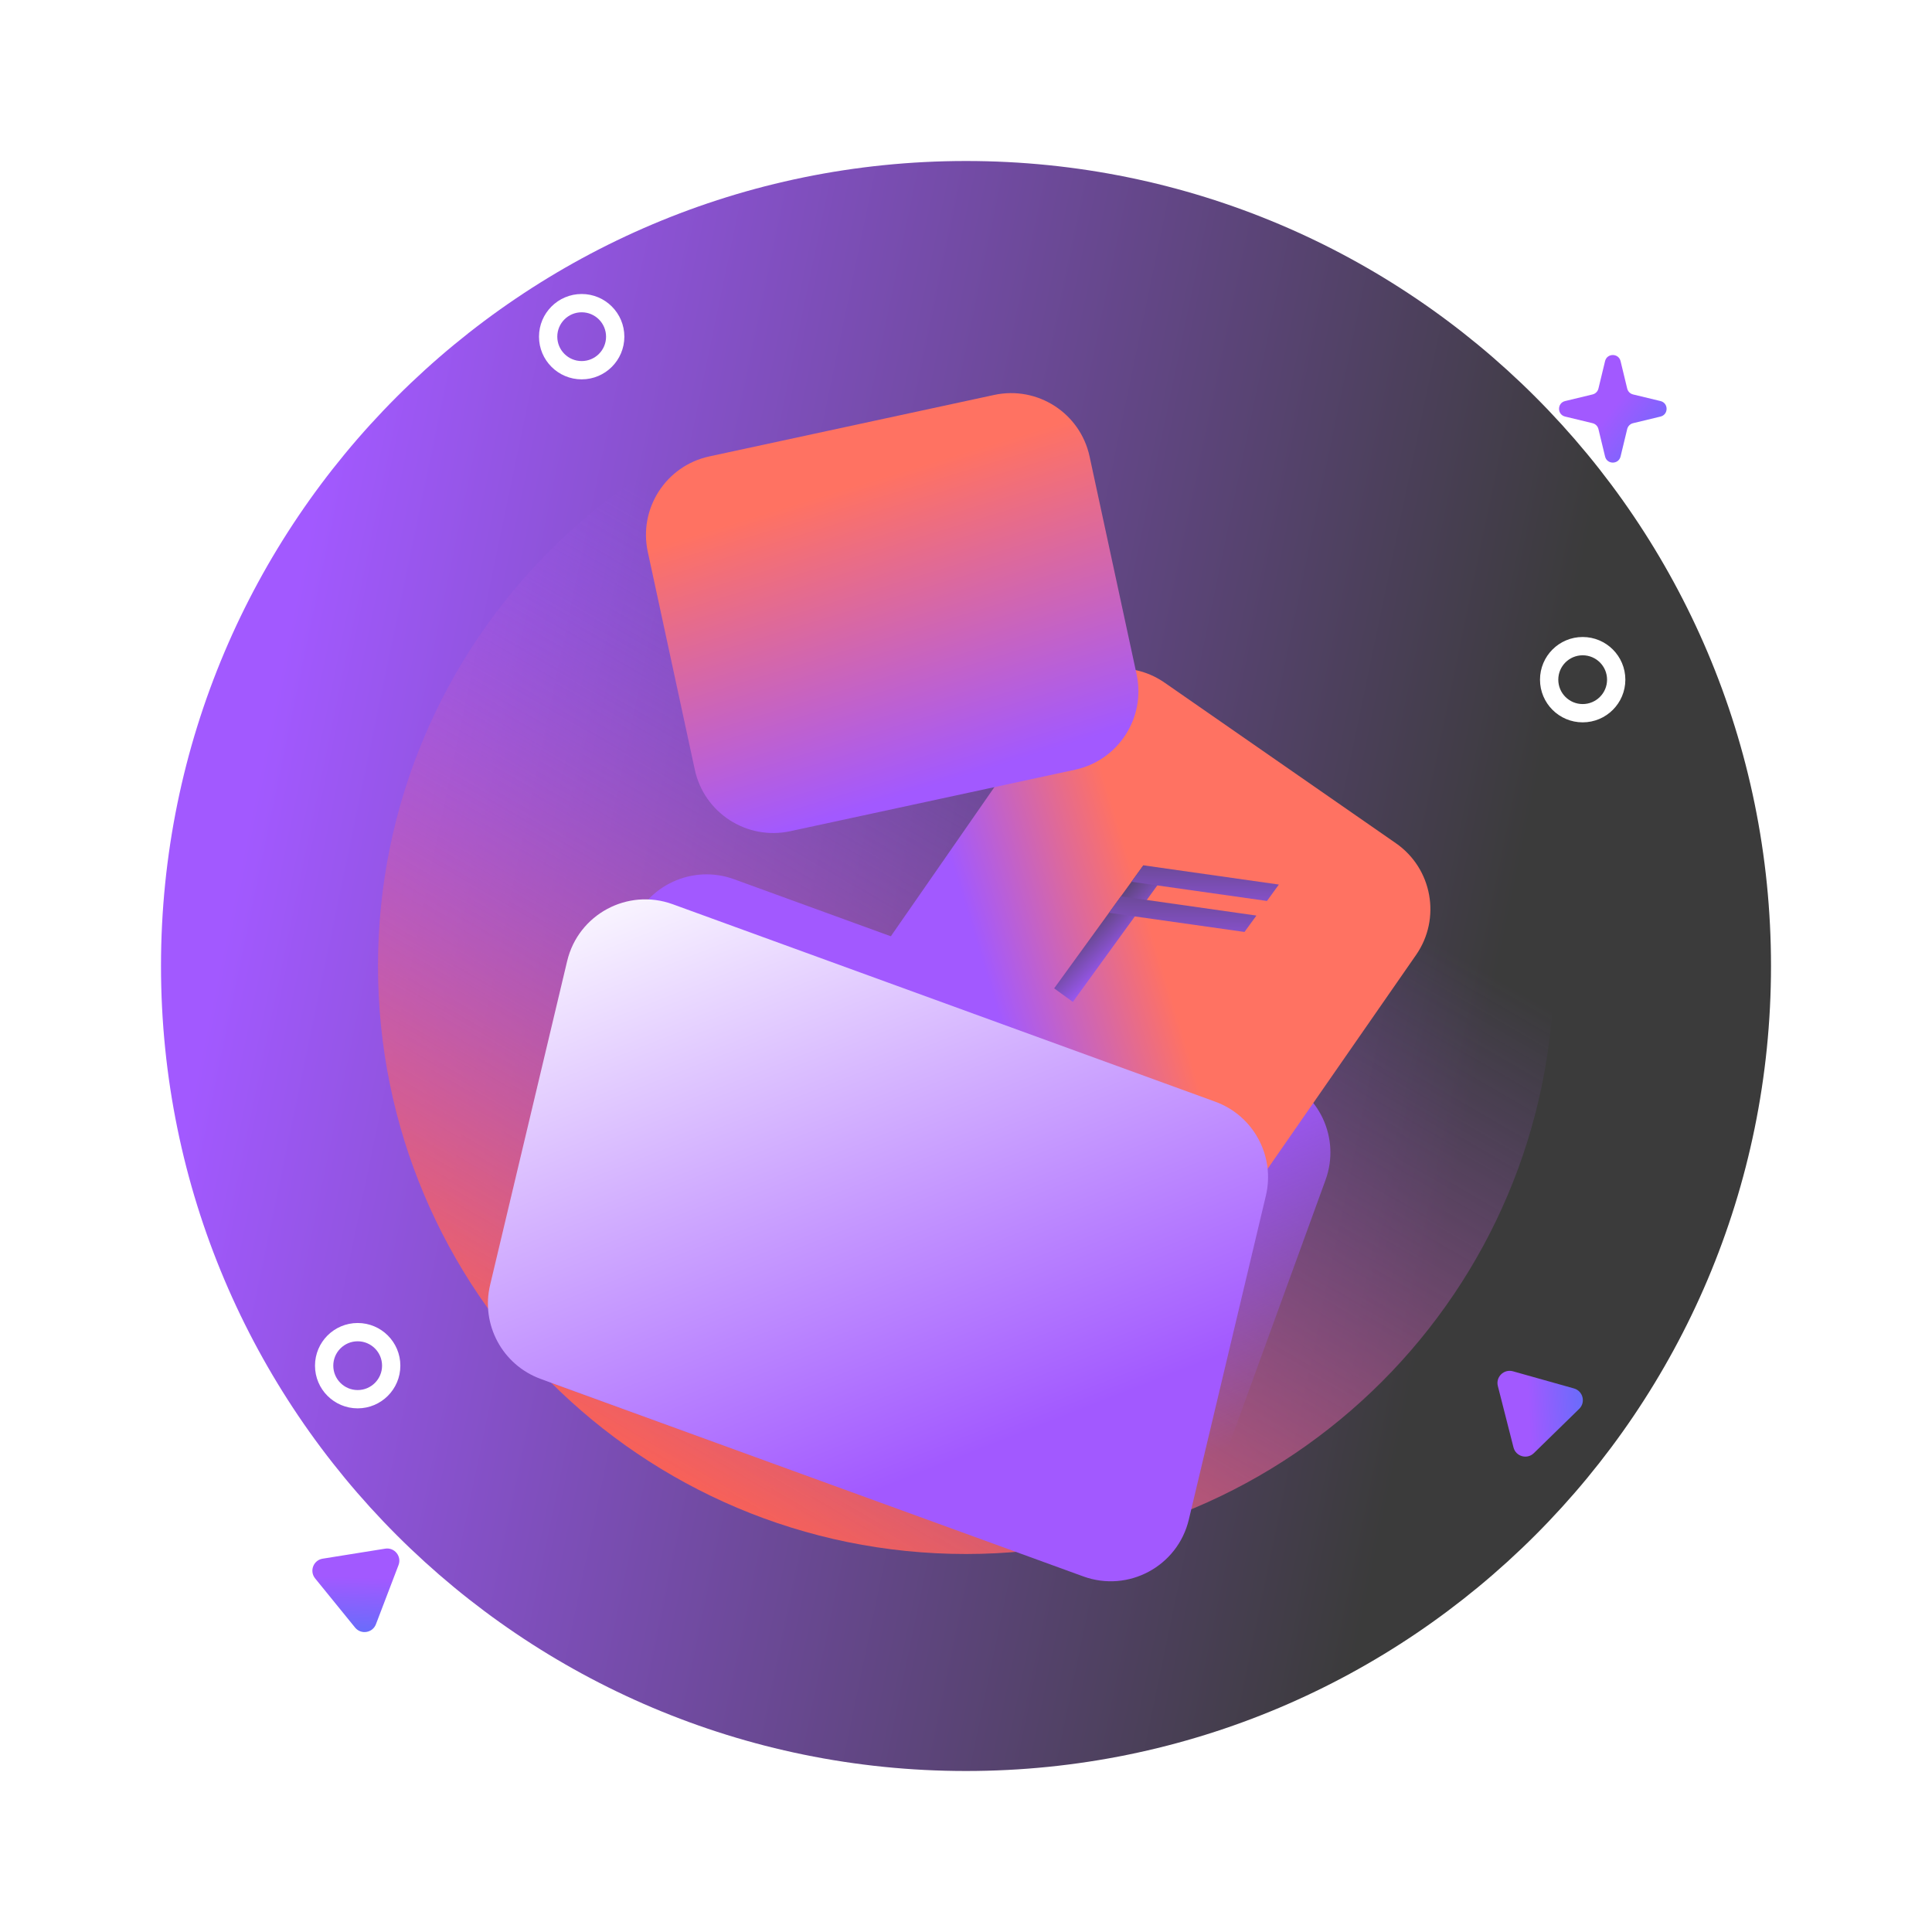 <svg width="549" height="549" viewBox="0 0 549 549" fill="none" xmlns="http://www.w3.org/2000/svg">
<path d="M274.5 503.25C400.836 503.25 503.25 400.836 503.25 274.5C503.25 148.165 400.836 45.75 274.5 45.75C148.165 45.75 45.75 148.165 45.75 274.5C45.75 400.836 148.165 503.25 274.5 503.25Z" fill="url(#paint0_linear_73_474)"/>
<g filter="url(#filter0_f_73_474)">
<path d="M274.5 441.587C366.78 441.587 441.587 366.78 441.587 274.5C441.587 182.22 366.78 107.413 274.5 107.413C182.22 107.413 107.413 182.22 107.413 274.5C107.413 366.78 182.22 441.587 274.5 441.587Z" fill="url(#paint1_linear_73_474)"/>
</g>
<path fill-rule="evenodd" clip-rule="evenodd" d="M165.29 102.6C169.117 102.6 172.219 99.497 172.219 95.67C172.219 91.843 169.117 88.741 165.29 88.741C161.463 88.741 158.36 91.843 158.36 95.67C158.36 99.497 161.463 102.6 165.29 102.6ZM165.29 107.797C171.987 107.797 177.416 102.367 177.416 95.67C177.416 88.973 171.987 83.543 165.29 83.543C158.592 83.543 153.163 88.973 153.163 95.67C153.163 102.367 158.592 107.797 165.29 107.797Z" fill="white"/>
<path fill-rule="evenodd" clip-rule="evenodd" d="M101.638 395.002C105.465 395.002 108.567 391.898 108.567 388.071C108.567 384.244 105.465 381.143 101.638 381.143C97.811 381.143 94.708 384.244 94.708 388.071C94.708 391.898 97.811 395.002 101.638 395.002ZM101.638 400.199C108.335 400.199 113.764 394.769 113.764 388.071C113.764 381.374 108.335 375.946 101.638 375.946C94.94 375.946 89.511 381.374 89.511 388.071C89.511 394.769 94.94 400.199 101.638 400.199Z" fill="white"/>
<path fill-rule="evenodd" clip-rule="evenodd" d="M449.734 200.067C453.561 200.067 456.665 196.964 456.665 193.137C456.665 189.311 453.561 186.208 449.734 186.208C445.907 186.208 442.806 189.311 442.806 193.137C442.806 196.964 445.907 200.067 449.734 200.067ZM449.734 205.264C456.432 205.264 461.862 199.834 461.862 193.137C461.862 186.44 456.432 181.011 449.734 181.011C443.037 181.011 437.609 186.44 437.609 193.137C437.609 199.834 443.037 205.264 449.734 205.264Z" fill="white"/>
<path d="M86.31 103.81C86.82 101.699 89.823 101.699 90.333 103.81L92.048 110.916C92.231 111.671 92.82 112.26 93.574 112.442L100.681 114.158C102.792 114.667 102.792 117.671 100.681 118.18L93.574 119.896C92.82 120.078 92.231 120.667 92.048 121.422L90.333 128.528C89.823 130.64 86.82 130.64 86.31 128.528L84.595 121.422C84.413 120.667 83.824 120.078 83.069 119.896L75.963 118.18C73.851 117.671 73.851 114.667 75.963 114.158L83.069 112.442C83.824 112.26 84.413 111.671 84.595 110.916L86.31 103.81Z" fill="white"/>
<path d="M456.096 102.622C456.653 100.308 459.945 100.308 460.504 102.622L462.385 110.411C462.584 111.239 463.231 111.884 464.056 112.084L471.846 113.964C474.161 114.523 474.161 117.815 471.846 118.374L464.056 120.254C463.231 120.454 462.584 121.099 462.385 121.927L460.504 129.716C459.945 132.031 456.653 132.031 456.096 129.716L454.214 121.927C454.015 121.099 453.369 120.454 452.541 120.254L444.752 118.374C442.438 117.815 442.438 114.523 444.752 113.964L452.541 112.084C453.369 111.884 454.015 111.239 454.214 110.411L456.096 102.622Z" fill="url(#paint2_linear_73_474)"/>
<path d="M109.464 440.069C112.098 439.648 114.2 442.233 113.248 444.726L106.826 461.544C105.874 464.036 102.582 464.563 100.9 462.493L89.546 448.521C87.864 446.452 89.053 443.337 91.687 442.916L109.464 440.069Z" fill="url(#paint3_linear_73_474)"/>
<path d="M425.63 393.862C424.972 391.276 427.357 388.949 429.925 389.669L447.258 394.54C449.824 395.262 450.649 398.492 448.74 400.354L435.856 412.93C433.947 414.793 430.738 413.89 430.078 411.306L425.63 393.862Z" fill="url(#paint4_linear_73_474)"/>
<path d="M363.034 306.056L208.584 249.839C196.745 245.53 183.654 251.635 179.345 263.474L142.885 363.647C138.576 375.486 144.68 388.577 156.519 392.885L310.971 449.102C322.81 453.41 335.901 447.306 340.209 435.466L376.67 335.294C380.978 323.454 374.874 310.364 363.034 306.056Z" fill="url(#paint5_linear_73_474)"/>
<path d="M356.764 337.082L402.389 271.363C409.574 261.014 407.01 246.799 396.66 239.615L330.942 193.99C320.592 186.804 306.378 189.37 299.193 199.719L253.568 265.438C246.384 275.787 248.948 290.001 259.297 297.186L325.016 342.811C335.365 349.995 349.58 347.429 356.764 337.082Z" fill="url(#paint6_linear_73_474)"/>
<path d="M330.211 249.745L324.903 245.894L299.551 280.853L304.86 284.704L330.211 249.745Z" fill="url(#paint7_linear_73_474)"/>
<path d="M360.027 256.019L321.529 250.569L324.911 245.888L363.402 251.356L360.027 256.019Z" fill="url(#paint8_linear_73_474)"/>
<path d="M353.636 264.827L315.136 259.377L318.518 254.696L357.027 260.17L353.636 264.827Z" fill="url(#paint9_linear_73_474)"/>
<path d="M322.979 191.614L309.618 129.712C306.961 117.397 294.821 109.568 282.506 112.226L201.56 129.697C189.246 132.356 181.417 144.494 184.075 156.809L197.436 218.711C200.094 231.026 212.232 238.855 224.549 236.197L305.493 218.725C317.809 216.067 325.636 203.93 322.979 191.614Z" fill="url(#paint10_linear_73_474)"/>
<path d="M337.82 431.798C334.663 445.07 320.642 452.623 307.824 447.956L153.661 391.845C142.777 387.884 136.589 376.397 139.27 365.129L161.162 273.104C164.319 259.832 178.339 252.279 191.157 256.946L345.321 313.057C356.204 317.018 362.392 328.505 359.712 339.773L337.82 431.798Z" fill="url(#paint11_linear_73_474)"/>
<defs>
<filter id="filter0_f_73_474" x="53.413" y="53.413" width="442.174" height="442.174" filterUnits="userSpaceOnUse" color-interpolation-filters="sRGB">
<feFlood flood-opacity="0" result="BackgroundImageFix"/>
<feBlend mode="normal" in="SourceGraphic" in2="BackgroundImageFix" result="shape"/>
<feGaussianBlur stdDeviation="27" result="effect1_foregroundBlur_73_474"/>
</filter>
<linearGradient id="paint0_linear_73_474" x1="109.568" y1="45.75" x2="458.739" y2="118.435" gradientUnits="userSpaceOnUse">
<stop stop-color="#A259FF"/>
<stop offset="1" stop-color="#3B3B3B"/>
</linearGradient>
<linearGradient id="paint1_linear_73_474" x1="467.446" y1="302.348" x2="343.113" y2="516.663" gradientUnits="userSpaceOnUse">
<stop stop-color="#A259FF" stop-opacity="0"/>
<stop offset="1" stop-color="#FF6250"/>
</linearGradient>
<linearGradient id="paint2_linear_73_474" x1="464.834" y1="107.679" x2="494.134" y2="130.692" gradientUnits="userSpaceOnUse">
<stop stop-color="#A259FF"/>
<stop offset="1" stop-color="#377DF7"/>
</linearGradient>
<linearGradient id="paint3_linear_73_474" x1="112.18" y1="448.599" x2="111.201" y2="477.751" gradientUnits="userSpaceOnUse">
<stop stop-color="#A259FF"/>
<stop offset="1" stop-color="#377DF7"/>
</linearGradient>
<linearGradient id="paint4_linear_73_474" x1="433.879" y1="390.383" x2="463" y2="388.712" gradientUnits="userSpaceOnUse">
<stop stop-color="#A259FF"/>
<stop offset="1" stop-color="#377DF7"/>
</linearGradient>
<linearGradient id="paint5_linear_73_474" x1="316.427" y1="325.09" x2="401.631" y2="528.727" gradientUnits="userSpaceOnUse">
<stop stop-color="#A259FF"/>
<stop offset="0.417" stop-color="#A259FF" stop-opacity="0"/>
</linearGradient>
<linearGradient id="paint6_linear_73_474" x1="341.327" y1="310.364" x2="194.954" y2="355.344" gradientUnits="userSpaceOnUse">
<stop stop-color="#FF7262"/>
<stop offset="0.318" stop-color="#A259FF"/>
</linearGradient>
<linearGradient id="paint7_linear_73_474" x1="375.627" y1="186.294" x2="389.931" y2="200.335" gradientUnits="userSpaceOnUse">
<stop stop-color="#3B3B3B"/>
<stop offset="1" stop-color="#A259FF"/>
</linearGradient>
<linearGradient id="paint8_linear_73_474" x1="369.043" y1="227.292" x2="368.459" y2="267.488" gradientUnits="userSpaceOnUse">
<stop stop-color="#3B3B3B"/>
<stop offset="1" stop-color="#A259FF"/>
</linearGradient>
<linearGradient id="paint9_linear_73_474" x1="362.666" y1="236.106" x2="362.077" y2="276.302" gradientUnits="userSpaceOnUse">
<stop stop-color="#3B3B3B"/>
<stop offset="1" stop-color="#A259FF"/>
</linearGradient>
<linearGradient id="paint10_linear_73_474" x1="271.653" y1="129.085" x2="297.484" y2="213.513" gradientUnits="userSpaceOnUse">
<stop stop-color="#FF7262"/>
<stop offset="1" stop-color="#A259FF"/>
</linearGradient>
<linearGradient id="paint11_linear_73_474" x1="300.886" y1="403.406" x2="193.589" y2="130.41" gradientUnits="userSpaceOnUse">
<stop stop-color="#A259FF"/>
<stop offset="0.667" stop-color="white"/>
</linearGradient>
</defs>
</svg>
